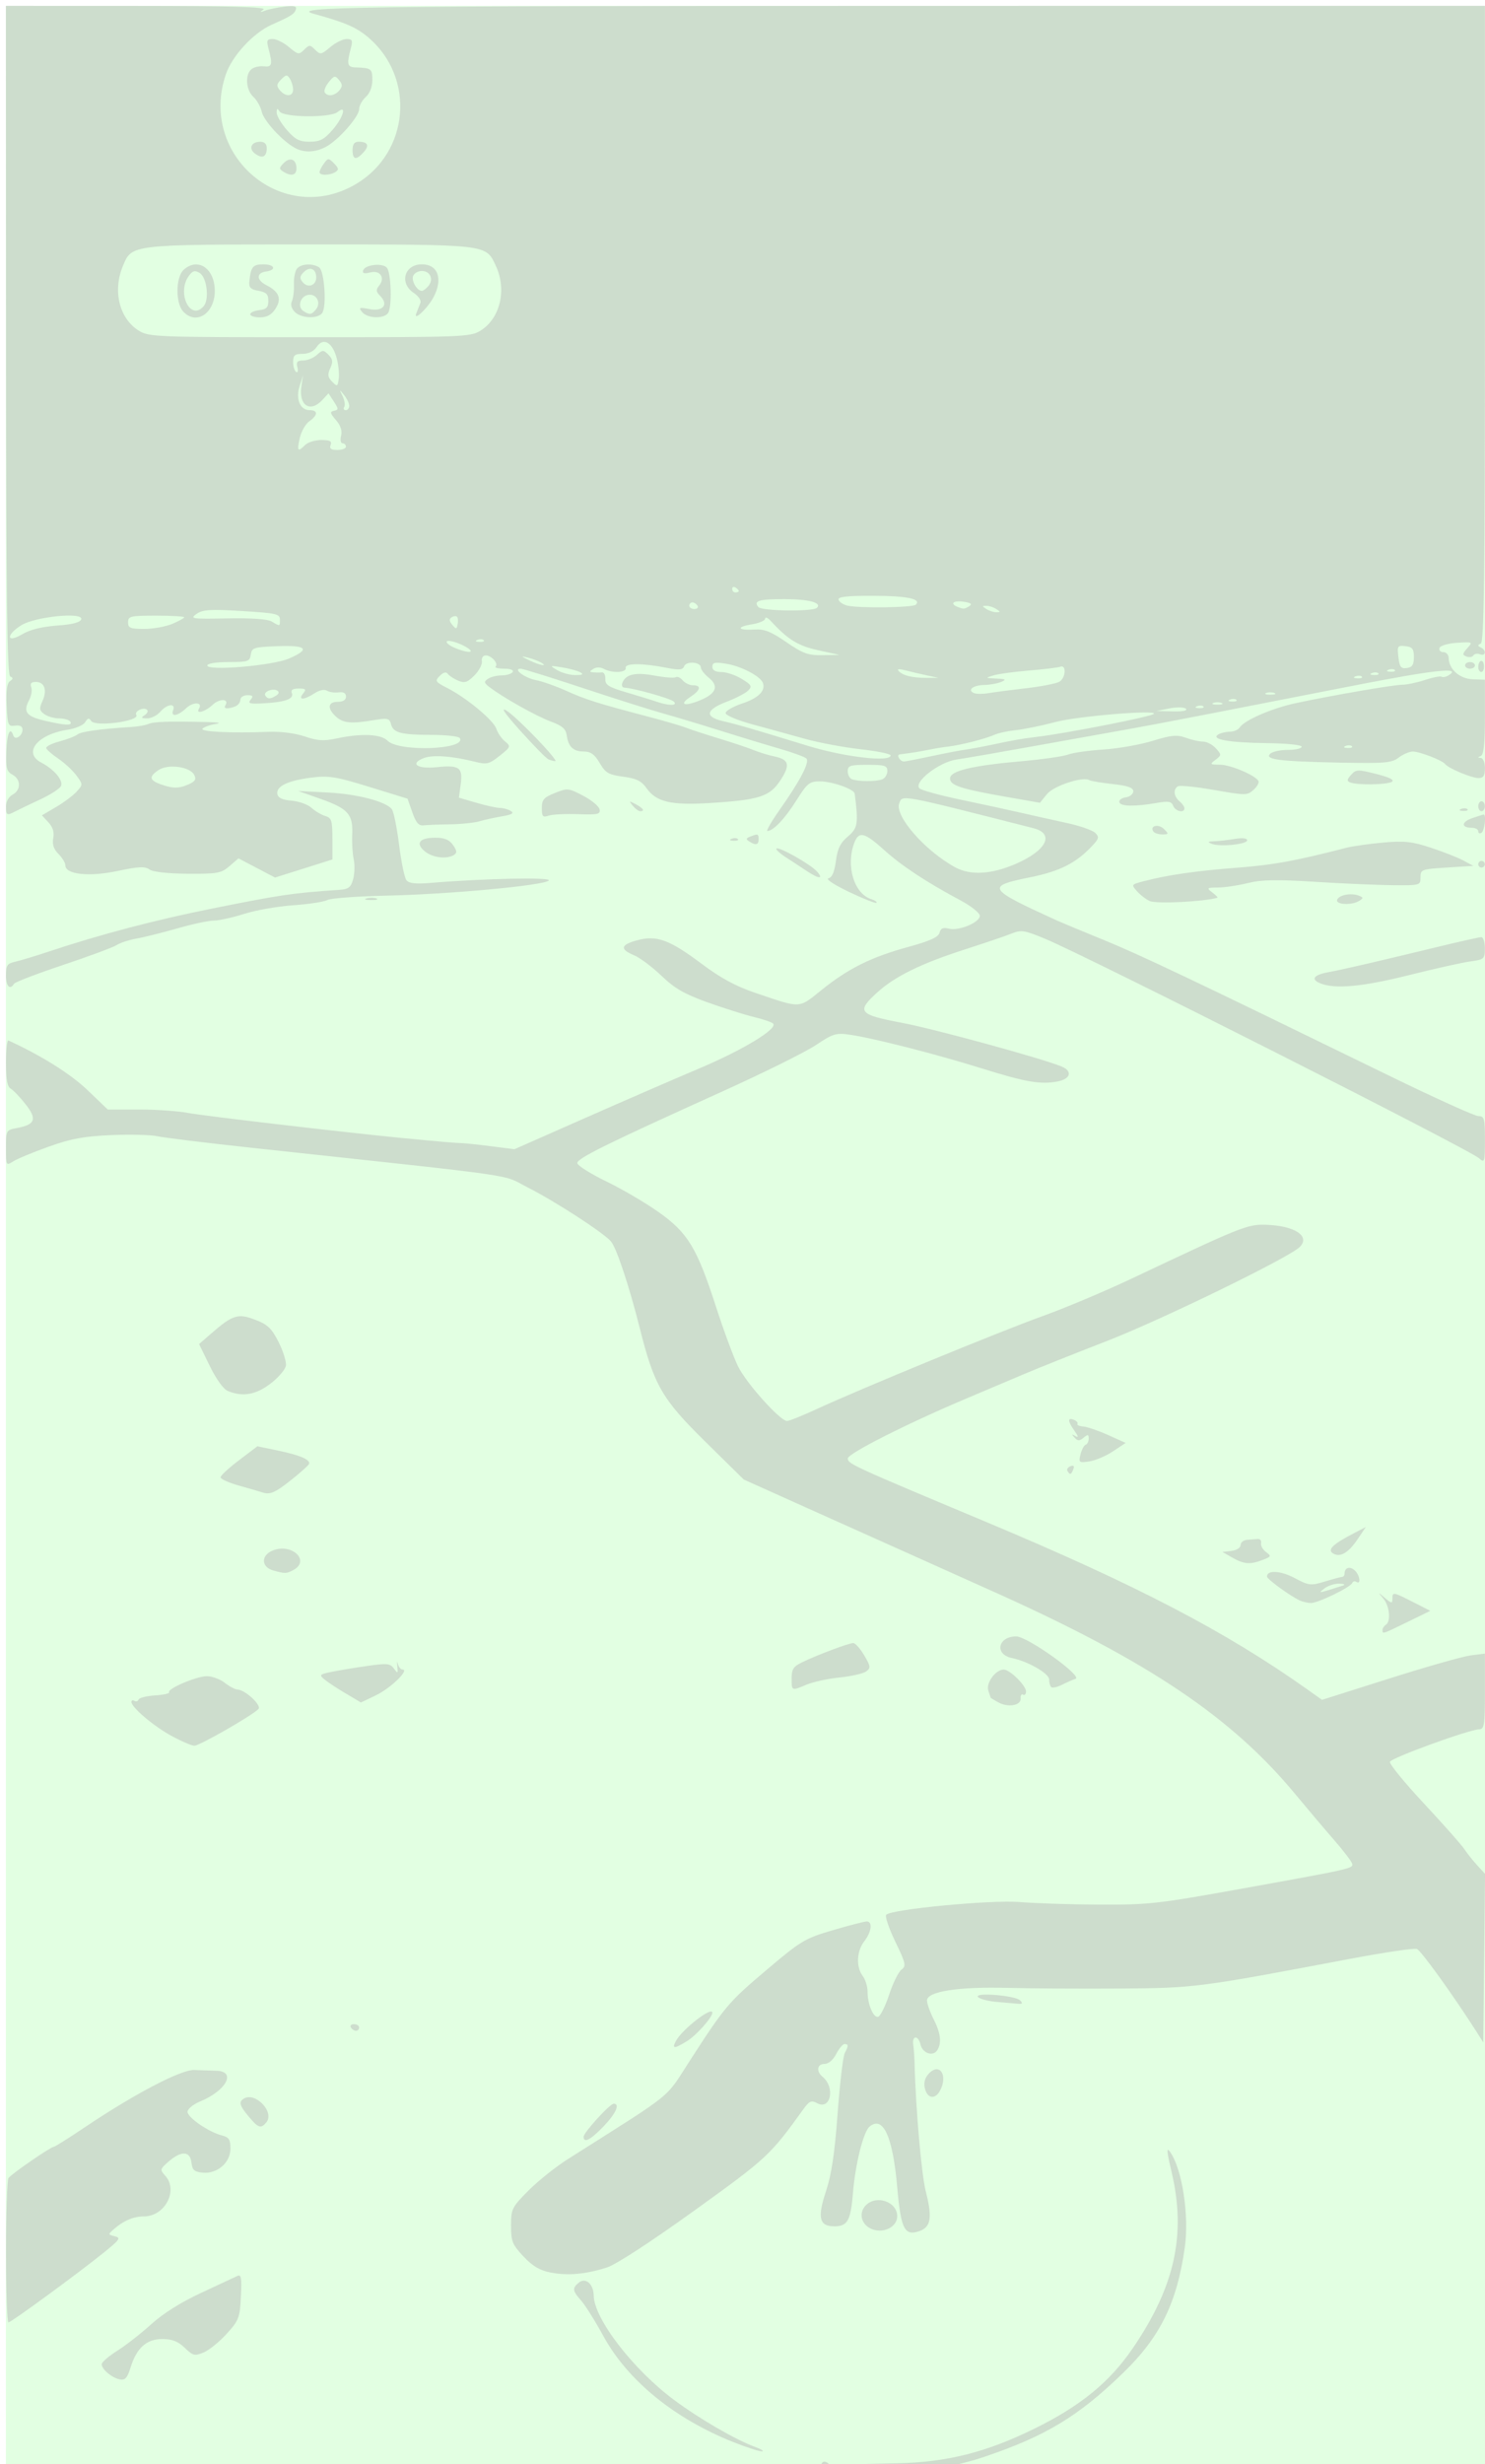<?xml version="1.0" encoding="UTF-8" standalone="no"?>
<!-- Created with Inkscape (http://www.inkscape.org/) -->

<svg
   xmlns:dc="http://purl.org/dc/elements/1.1/"
   xmlns:cc="http://creativecommons.org/ns#"
   xmlns:rdf="http://www.w3.org/1999/02/22-rdf-syntax-ns#"
   xmlns:svg="http://www.w3.org/2000/svg"
   xmlns="http://www.w3.org/2000/svg"
   xmlns:sodipodi="http://sodipodi.sourceforge.net/DTD/sodipodi-0.dtd"
   xmlns:inkscape="http://www.inkscape.org/namespaces/inkscape"
   width="119.781mm"
   height="198.596mm"
   viewBox="0 0 119.781 198.596"
   version="1.1"
   preserveAspectRatio="none"
   id="svg8"
   inkscape:version="0.92.1 r15371"
   sodipodi:docname="overworld.svg">
  <defs
     id="defs2" />
  <sodipodi:namedview
     id="base"
     pagecolor="#ffffff"
     bordercolor="#666666"
     borderopacity="1.0"
     inkscape:pageopacity="0.0"
     inkscape:pageshadow="2"
     inkscape:zoom="0.7"
     inkscape:cx="372.54573"
     inkscape:cy="376.30354"
     inkscape:document-units="mm"
     inkscape:current-layer="layer1"
     showgrid="false"
     inkscape:window-width="1145"
     inkscape:window-height="1009"
     inkscape:window-x="531"
     inkscape:window-y="18"
     inkscape:window-maximized="0"
     fit-margin-top="0"
     fit-margin-left="0"
     fit-margin-right="0"
     fit-margin-bottom="0" />
  <g
     inkscape:label="Layer 1"
     inkscape:groupmode="layer"
     id="layer1"
     transform="translate(-20.787,-131.428)">
    <rect
       style="opacity:0.296;fill:#00ff00;fill-opacity:0.385;stroke:none;stroke-width:0.948;stroke-miterlimit:4;stroke-dasharray:none;stroke-opacity:1"
       id="rect4524"
       width="119.594"
       height="198.409"
       x="21.259"
       y="131.9" />
    <path
       style="fill:#b5b5b5;fill-opacity:0.46;stroke-width:0.267"
       d="m 89.284,330.512 c -0.607,-0.46 -0.695,-0.448 3.877,-0.546 4.025,-0.086 7.162,-0.876 11.05,-2.783 3.716,-1.823 6.079,-3.751 7.945,-6.485 3.405,-4.989 4.327,-9.191 3.125,-14.235 -0.38,-1.596 -0.415,-2.008 -0.138,-1.628 0.994,1.362 1.582,5.151 1.206,7.772 -0.637,4.445 -1.98,7.173 -4.948,10.056 -3.609,3.505 -6.252,5.106 -11.183,6.772 -4.004,1.353 -9.815,1.925 -10.933,1.077 z m -2.248,-0.409 c 0,-0.147 0.113,-0.267 0.251,-0.267 0.138,0 0.325,0.12 0.415,0.267 0.09,0.147 -0.022,0.267 -0.251,0.267 -0.228,0 -0.415,-0.12 -0.415,-0.267 z m -7.056,-1.826 c -4.794,-1.902 -8.567,-4.977 -10.539,-8.589 -0.647,-1.185 -1.446,-2.458 -1.776,-2.829 -0.706,-0.793 -0.734,-1.002 -0.2,-1.447 0.548,-0.457 1.194,0.095 1.211,1.034 0.034,1.885 3.199,5.986 6.511,8.437 2.047,1.514 4.913,3.177 6.461,3.747 0.547,0.202 0.815,0.371 0.595,0.376 -0.22,0.005 -1.238,-0.323 -2.263,-0.73 z m -49.526,-5.069 c -0.638,-0.125 -1.465,-0.818 -1.464,-1.226 2.6e-4,-0.161 0.569,-0.652 1.265,-1.091 0.695,-0.439 1.926,-1.401 2.736,-2.137 0.933,-0.849 2.394,-1.767 3.994,-2.51 1.387,-0.644 2.702,-1.258 2.922,-1.364 0.339,-0.164 0.386,0.085 0.311,1.646 -0.083,1.716 -0.159,1.916 -1.15,3.009 -0.584,0.644 -1.418,1.318 -1.855,1.5 -0.722,0.3 -0.859,0.267 -1.527,-0.376 -0.545,-0.524 -1.01,-0.706 -1.805,-0.706 -1.277,0 -2.07,0.712 -2.565,2.302 -0.261,0.839 -0.439,1.036 -0.862,0.953 z m -9.182,-10.267 c 0.002,-3.122 0.092,-5.806 0.2,-5.963 0.219,-0.321 3.406,-2.518 3.653,-2.518 0.087,0 1.202,-0.702 2.478,-1.559 4.001,-2.69 7.793,-4.676 8.843,-4.633 0.513,0.021 1.321,0.049 1.797,0.062 1.637,0.045 0.802,1.603 -1.331,2.484 -0.549,0.227 -0.999,0.598 -0.999,0.824 0,0.46 1.717,1.639 2.774,1.905 0.567,0.143 0.688,0.329 0.688,1.06 0,1.137 -1.066,2.056 -2.249,1.94 -0.665,-0.065 -0.828,-0.214 -0.897,-0.814 -0.107,-0.935 -0.811,-0.97 -1.829,-0.092 -0.713,0.616 -0.725,0.664 -0.281,1.156 1.07,1.186 -0.03,3.276 -1.723,3.276 -0.835,0 -1.646,0.345 -2.432,1.034 -0.475,0.416 -0.472,0.435 0.081,0.567 0.508,0.121 0.414,0.264 -0.84,1.278 -2.091,1.692 -7.506,5.655 -7.736,5.663 -0.11,0.004 -0.198,-2.548 -0.196,-5.67 z m 43.931,1.653 c -0.88,-0.174 -1.463,-0.519 -2.197,-1.302 -0.894,-0.954 -0.999,-1.212 -0.998,-2.478 1.3e-4,-1.347 0.065,-1.478 1.398,-2.822 0.769,-0.775 2.2,-1.917 3.179,-2.538 8.758,-5.545 7.8,-4.775 9.827,-7.909 2.865,-4.431 3.123,-4.736 6.232,-7.365 2.761,-2.335 3.067,-2.517 5.325,-3.181 1.318,-0.387 2.546,-0.704 2.729,-0.704 0.497,9e-5 0.391,0.845 -0.2,1.603 -0.616,0.789 -0.672,2.063 -0.125,2.789 0.215,0.285 0.391,0.848 0.391,1.251 0,1.041 0.477,2.166 0.863,2.037 0.18,-0.06 0.578,-0.868 0.884,-1.794 0.306,-0.927 0.753,-1.829 0.992,-2.004 0.394,-0.289 0.345,-0.505 -0.507,-2.267 -0.518,-1.071 -0.843,-2.043 -0.722,-2.158 0.471,-0.451 8.481,-1.21 10.763,-1.02 1.231,0.102 4.127,0.196 6.436,0.208 3.863,0.02 4.734,-0.075 10.917,-1.187 9.42,-1.694 9.558,-1.725 9.464,-2.109 -0.045,-0.184 -0.702,-1.046 -1.46,-1.915 -0.758,-0.869 -2.175,-2.541 -3.149,-3.717 -5.077,-6.128 -11.712,-10.604 -23.83,-16.076 -1.684,-0.761 -4.8,-2.159 -6.923,-3.107 -2.124,-0.948 -6.078,-2.721 -8.787,-3.939 l -4.926,-2.214 -3.124,-3.073 c -3.469,-3.413 -4.109,-4.523 -5.264,-9.128 -0.844,-3.365 -1.88,-6.479 -2.328,-6.994 -0.62,-0.714 -4.525,-3.243 -6.712,-4.347 -2.204,-1.113 0.23,-0.764 -22.379,-3.207 -3.588,-0.388 -6.953,-0.8 -7.477,-0.917 -0.525,-0.117 -2.202,-0.159 -3.728,-0.093 -2.203,0.095 -3.24,0.285 -5.037,0.926 -1.245,0.444 -2.533,0.976 -2.862,1.184 -0.594,0.374 -0.599,0.365 -0.599,-1.068 0,-1.432 0.008,-1.447 0.905,-1.616 1.464,-0.276 1.62,-0.721 0.671,-1.921 -0.452,-0.572 -0.992,-1.136 -1.199,-1.253 -0.269,-0.153 -0.377,-0.751 -0.377,-2.092 0,-1.033 0.09,-1.838 0.2,-1.787 2.653,1.215 5.015,2.695 6.367,3.991 l 1.641,1.572 h 2.516 c 1.384,0 3.162,0.124 3.951,0.275 1.225,0.235 12.735,1.582 17.277,2.022 2.883,0.279 4.4,0.41 4.793,0.412 0.22,0.001 1.27,0.112 2.335,0.247 l 1.936,0.245 5.653,-2.495 c 3.109,-1.372 7.271,-3.179 9.248,-4.014 3.567,-1.507 6.394,-3.228 5.954,-3.625 -0.126,-0.114 -0.828,-0.351 -1.56,-0.527 -0.732,-0.176 -2.402,-0.703 -3.71,-1.172 -1.882,-0.674 -2.66,-1.122 -3.728,-2.145 -0.742,-0.711 -1.738,-1.456 -2.214,-1.656 -1.164,-0.488 -1.089,-0.843 0.256,-1.207 1.571,-0.424 2.596,-0.052 5.185,1.886 1.566,1.172 2.773,1.824 4.384,2.368 3.708,1.252 3.417,1.266 5.322,-0.263 2.148,-1.725 4.004,-2.643 6.995,-3.461 1.732,-0.473 2.406,-0.78 2.499,-1.136 0.095,-0.361 0.29,-0.446 0.755,-0.329 0.804,0.202 2.496,-0.5 2.496,-1.036 0,-0.227 -0.685,-0.777 -1.531,-1.229 -2.79,-1.492 -4.759,-2.788 -6.178,-4.068 -1.597,-1.441 -2.049,-1.549 -2.416,-0.579 -0.697,1.838 -0.018,4.092 1.365,4.532 0.3,0.096 0.491,0.228 0.425,0.295 -0.067,0.067 -1.064,-0.328 -2.217,-0.877 -1.172,-0.558 -1.905,-1.041 -1.662,-1.094 0.296,-0.065 0.488,-0.508 0.606,-1.4 0.132,-0.999 0.359,-1.462 0.969,-1.976 0.799,-0.675 0.854,-1.017 0.549,-3.451 -0.045,-0.362 -1.822,-0.988 -2.806,-0.988 -0.845,0 -1.022,0.143 -1.899,1.536 -0.924,1.468 -1.856,2.452 -2.335,2.465 -0.123,0.003 0.306,-0.745 0.954,-1.664 1.7,-2.413 2.477,-3.903 2.182,-4.185 -0.138,-0.132 -1.149,-0.498 -2.247,-0.814 -1.098,-0.316 -3.255,-0.972 -4.793,-1.457 -1.538,-0.485 -3.575,-1.098 -4.527,-1.361 -0.952,-0.263 -3.854,-1.182 -6.449,-2.04 -2.595,-0.859 -4.856,-1.562 -5.025,-1.562 -0.668,0 0.33,0.749 1.222,0.917 0.502,0.094 1.606,0.483 2.454,0.864 1.594,0.716 2.529,1.01 6.6,2.08 1.318,0.346 2.696,0.749 3.062,0.894 0.366,0.146 1.564,0.537 2.663,0.871 1.098,0.333 2.356,0.754 2.796,0.934 0.439,0.181 1.196,0.412 1.682,0.515 1.185,0.251 1.286,0.688 0.452,1.952 -0.845,1.281 -1.713,1.557 -5.661,1.799 -3.151,0.193 -4.325,-0.081 -5.116,-1.195 -0.417,-0.588 -0.818,-0.785 -1.884,-0.927 -1.178,-0.157 -1.424,-0.3 -1.897,-1.104 -0.412,-0.701 -0.722,-0.924 -1.283,-0.924 -0.847,0 -1.247,-0.384 -1.379,-1.324 -0.07,-0.501 -0.375,-0.761 -1.29,-1.098 -1.157,-0.427 -3.83,-1.926 -4.926,-2.762 -0.46,-0.351 -0.478,-0.443 -0.133,-0.679 0.22,-0.15 0.722,-0.274 1.116,-0.276 0.394,-0.002 0.791,-0.124 0.881,-0.271 0.097,-0.157 -0.19,-0.267 -0.694,-0.267 -0.472,0 -0.78,-0.079 -0.684,-0.176 0.244,-0.245 -0.337,-0.893 -0.801,-0.893 -0.217,0 -0.35,0.203 -0.307,0.467 0.042,0.257 -0.232,0.775 -0.609,1.15 -0.576,0.573 -0.788,0.639 -1.324,0.408 -0.351,-0.151 -0.724,-0.398 -0.829,-0.549 -0.122,-0.176 -0.35,-0.114 -0.633,0.17 -0.413,0.415 -0.373,0.481 0.608,0.983 1.567,0.802 3.741,2.61 3.956,3.289 0.104,0.328 0.416,0.784 0.694,1.012 0.487,0.401 0.471,0.443 -0.433,1.161 -0.838,0.666 -1.044,0.718 -1.937,0.492 -1.862,-0.472 -3.44,-0.59 -4.168,-0.312 -1.18,0.45 -0.55,0.899 1.03,0.736 1.825,-0.189 2.118,0.019 1.937,1.374 l -0.145,1.084 1.412,0.412 c 0.777,0.226 1.633,0.414 1.904,0.416 0.27,0.002 0.663,0.113 0.873,0.246 0.279,0.177 0.1,0.289 -0.666,0.419 -0.576,0.098 -1.406,0.28 -1.845,0.406 -0.439,0.126 -1.518,0.238 -2.396,0.25 -0.879,0.012 -1.835,0.049 -2.124,0.083 -0.4,0.046 -0.62,-0.205 -0.914,-1.044 l -0.387,-1.106 -3.081,-0.949 c -2.712,-0.836 -3.271,-0.925 -4.678,-0.749 -1.898,0.238 -2.86,0.702 -2.743,1.323 0.059,0.313 0.407,0.475 1.148,0.535 0.585,0.047 1.303,0.304 1.595,0.57 0.293,0.267 0.795,0.564 1.115,0.662 0.518,0.157 0.582,0.361 0.582,1.842 v 1.665 l -2.313,0.729 -2.313,0.729 -1.475,-0.773 -1.475,-0.773 -0.728,0.628 c -0.662,0.572 -0.966,0.626 -3.37,0.609 -1.631,-0.011 -2.812,-0.143 -3.087,-0.345 -0.354,-0.26 -0.878,-0.234 -2.573,0.125 -2.289,0.485 -4.202,0.282 -4.202,-0.446 0,-0.203 -0.251,-0.62 -0.559,-0.929 -0.39,-0.392 -0.517,-0.774 -0.421,-1.269 0.093,-0.48 -0.032,-0.891 -0.388,-1.275 l -0.526,-0.567 1.147,-0.674 c 0.631,-0.371 1.377,-0.93 1.659,-1.243 0.507,-0.562 0.506,-0.577 -0.025,-1.297 -0.296,-0.4 -0.946,-1.006 -1.445,-1.345 -0.499,-0.339 -0.945,-0.723 -0.991,-0.853 -0.046,-0.13 0.433,-0.375 1.065,-0.544 0.632,-0.17 1.289,-0.423 1.46,-0.563 0.282,-0.231 1.845,-0.449 4.349,-0.604 0.513,-0.032 1.112,-0.135 1.331,-0.229 0.472,-0.203 1.548,-0.24 4.793,-0.167 0.92,0.021 1.167,0.079 0.666,0.157 -0.439,0.068 -0.913,0.235 -1.052,0.37 -0.262,0.255 2.31,0.381 5.337,0.261 0.968,-0.038 2.141,0.112 2.908,0.373 1.037,0.353 1.536,0.384 2.584,0.158 1.979,-0.426 3.558,-0.353 4.097,0.188 0.915,0.918 6.395,0.717 5.821,-0.214 -0.086,-0.14 -1.078,-0.255 -2.204,-0.257 -2.535,-0.004 -3.158,-0.164 -3.338,-0.855 -0.128,-0.49 -0.266,-0.522 -1.423,-0.33 -1.816,0.301 -2.438,0.241 -3.027,-0.295 -0.718,-0.652 -0.651,-1.188 0.149,-1.188 0.428,0 0.666,-0.15 0.666,-0.42 0,-0.28 -0.199,-0.394 -0.599,-0.342 -0.33,0.043 -0.754,-0.019 -0.944,-0.137 -0.201,-0.126 -0.612,-0.039 -0.989,0.209 -0.847,0.557 -1.382,0.57 -0.93,0.023 0.28,-0.339 0.225,-0.401 -0.358,-0.401 -0.484,0 -0.647,0.112 -0.546,0.377 0.177,0.463 -0.553,0.72 -2.319,0.815 -1.078,0.058 -1.255,0.007 -1.007,-0.293 0.238,-0.288 0.183,-0.364 -0.264,-0.364 -0.311,0 -0.565,0.167 -0.565,0.372 0,0.205 -0.19,0.445 -0.421,0.534 -0.615,0.237 -0.964,0.198 -0.788,-0.086 0.332,-0.54 -0.463,-0.576 -1.024,-0.046 -0.594,0.56 -1.398,0.788 -1.106,0.314 0.332,-0.54 -0.463,-0.576 -1.024,-0.046 -0.693,0.653 -1.28,0.742 -1.058,0.162 0.225,-0.589 -0.503,-0.496 -1.04,0.134 -0.251,0.294 -0.727,0.532 -1.058,0.53 -0.475,-0.003 -0.519,-0.056 -0.21,-0.253 0.215,-0.137 0.31,-0.33 0.211,-0.43 -0.267,-0.268 -1.063,0.105 -0.875,0.409 0.306,0.497 -3.313,0.982 -3.638,0.487 -0.178,-0.271 -0.282,-0.251 -0.484,0.092 -0.142,0.24 -0.772,0.514 -1.402,0.609 -2.464,0.371 -3.658,1.865 -2.125,2.66 1.008,0.523 1.758,1.406 1.582,1.865 -0.08,0.21 -0.844,0.706 -1.696,1.102 -0.853,0.396 -1.759,0.83 -2.013,0.964 -0.669,0.353 -0.736,0.316 -0.736,-0.414 0,-0.385 0.221,-0.777 0.533,-0.944 0.69,-0.371 0.683,-1.236 -0.013,-1.61 -0.468,-0.251 -0.538,-0.52 -0.489,-1.879 0.052,-1.46 0.308,-2.037 0.562,-1.272 0.139,0.419 0.739,0.029 0.739,-0.481 0,-0.263 -0.206,-0.373 -0.599,-0.318 -0.561,0.078 -0.604,-0.026 -0.679,-1.628 -0.056,-1.18 0.027,-1.788 0.266,-1.957 0.266,-0.188 0.271,-0.276 0.023,-0.377 -0.251,-0.103 -0.327,-6.185 -0.337,-27.092 l -0.013,-26.96 10.588,0.004 c 7.646,0.003 10.477,0.084 10.189,0.292 -0.319,0.23 -0.292,0.247 0.133,0.086 0.293,-0.111 0.997,-0.257 1.564,-0.323 0.764,-0.09 1.001,-0.032 0.916,0.224 -0.126,0.379 -0.359,0.527 -1.947,1.234 -1.484,0.661 -3.195,2.511 -3.702,4.004 -2.232,6.572 4.653,12.338 10.53,8.819 4.269,-2.556 4.769,-8.528 0.986,-11.776 -0.964,-0.827 -1.894,-1.232 -4.418,-1.922 -2.06,-0.563 3.18,-0.634 47.063,-0.64 l 47.396,-0.006 v 25.623 c 0,20.237 -0.07,25.656 -0.333,25.779 -0.266,0.125 -0.266,0.187 0,0.312 0.47,0.22 0.416,0.735 -0.058,0.552 -0.215,-0.083 -0.458,-0.041 -0.541,0.093 -0.083,0.134 -0.331,0.174 -0.553,0.089 -0.349,-0.134 -0.34,-0.224 0.065,-0.673 0.457,-0.507 0.439,-0.516 -0.833,-0.434 -0.739,0.048 -1.348,0.228 -1.41,0.418 -0.06,0.184 0.08,0.334 0.312,0.334 0.232,0 0.424,0.21 0.428,0.467 0.011,0.905 0.881,1.679 1.93,1.719 l 0.993,0.037 v 3.006 c 0,2.155 -0.094,3.044 -0.333,3.141 -0.266,0.108 -0.266,0.139 0,0.156 0.188,0.012 0.333,0.371 0.333,0.822 0,0.619 -0.119,0.801 -0.524,0.801 -0.543,0 -2.432,-0.792 -2.681,-1.125 -0.227,-0.303 -2.055,-1.012 -2.609,-1.012 -0.278,0 -0.791,0.219 -1.14,0.487 -0.564,0.432 -1.1,0.478 -4.762,0.405 -4.861,-0.097 -6.073,-0.251 -5.609,-0.71 0.175,-0.173 0.82,-0.315 1.433,-0.315 0.613,0 1.114,-0.115 1.114,-0.256 0,-0.145 -1.211,-0.271 -2.796,-0.289 -3.031,-0.036 -4.559,-0.302 -3.953,-0.688 0.197,-0.125 0.622,-0.23 0.944,-0.232 0.322,-0.002 0.682,-0.154 0.799,-0.338 0.372,-0.583 2.594,-1.551 4.497,-1.959 2.936,-0.629 7.904,-1.487 8.63,-1.49 0.366,-0.002 1.184,-0.174 1.817,-0.384 0.633,-0.209 1.238,-0.327 1.344,-0.261 0.106,0.066 0.363,0.014 0.572,-0.116 1.103,-0.684 -1.112,-0.447 -7.502,0.802 -3.858,0.754 -9.111,1.78 -11.674,2.28 -2.563,0.5 -5.678,1.089 -6.923,1.308 -1.245,0.219 -4.54,0.809 -7.322,1.312 -2.783,0.502 -5.61,0.993 -6.283,1.09 -1.397,0.202 -3.48,1.822 -2.983,2.32 0.151,0.151 1.638,0.56 3.306,0.909 1.667,0.349 3.87,0.826 4.895,1.06 1.025,0.235 2.703,0.609 3.728,0.833 1.025,0.223 2.037,0.577 2.248,0.786 0.335,0.331 0.304,0.466 -0.235,1.042 -1.298,1.386 -2.606,2.051 -4.981,2.533 -3.637,0.738 -3.534,0.905 2.169,3.506 0.293,0.134 1.97,0.831 3.728,1.549 3.016,1.233 7.023,3.137 22.976,10.916 3.704,1.806 6.969,3.283 7.256,3.283 0.47,0 0.522,0.191 0.522,1.911 0,1.802 -0.027,1.887 -0.466,1.491 -0.794,-0.716 -31.567,-16.267 -35.038,-17.706 -1.634,-0.678 -1.906,-0.72 -2.663,-0.414 -0.463,0.188 -2.16,0.765 -3.771,1.282 -3.523,1.132 -5.645,2.17 -7.064,3.457 -1.717,1.556 -1.525,1.798 1.956,2.455 2.653,0.501 11.267,2.856 12.897,3.525 0.91,0.374 0.739,1.008 -0.327,1.209 -1.372,0.258 -2.588,0.048 -6.13,-1.061 -3.598,-1.126 -8.686,-2.427 -10.579,-2.703 -1.161,-0.17 -1.38,-0.104 -2.796,0.839 -0.845,0.563 -4.232,2.241 -7.527,3.73 -9.346,4.222 -11.717,5.392 -11.699,5.772 0.009,0.194 1.058,0.856 2.33,1.472 1.272,0.616 3.175,1.731 4.228,2.478 2.362,1.675 3.083,2.863 4.625,7.621 0.619,1.91 1.42,4.074 1.779,4.808 0.668,1.364 3.398,4.407 3.955,4.407 0.169,0 1.252,-0.435 2.405,-0.967 3.585,-1.653 14.714,-6.229 18.206,-7.486 1.831,-0.659 5.066,-2.02 7.189,-3.025 8.814,-4.171 9.325,-4.377 10.79,-4.338 2.339,0.062 3.654,0.917 2.76,1.795 -0.879,0.863 -11.159,5.871 -15.547,7.573 -2.636,1.023 -5.632,2.218 -6.657,2.656 -1.025,0.438 -3.062,1.3 -4.527,1.915 -4.79,2.012 -9.719,4.495 -9.719,4.895 0,0.434 0.312,0.577 11.183,5.13 12.093,5.065 19.302,8.819 25.849,13.463 l 1.219,0.865 5.438,-1.723 c 2.991,-0.948 5.947,-1.786 6.569,-1.864 l 1.132,-0.141 v 3.046 c 0,2.719 -0.05,3.048 -0.466,3.058 -0.823,0.021 -7.092,2.301 -7.198,2.618 -0.056,0.168 1.175,1.675 2.735,3.348 1.56,1.673 3.026,3.327 3.258,3.674 0.231,0.348 0.704,0.942 1.05,1.32 l 0.63,0.687 -0.071,6.792 -0.071,6.792 -0.533,-0.837 c -1.833,-2.88 -4.484,-6.561 -4.819,-6.69 -0.217,-0.084 -2.696,0.284 -5.51,0.817 -12.081,2.288 -12.428,2.332 -18.425,2.373 -3.077,0.021 -7.153,-0.003 -9.057,-0.053 -4.006,-0.106 -6.524,0.285 -6.524,1.014 0,0.252 0.24,0.93 0.533,1.507 0.569,1.12 0.664,1.916 0.297,2.497 -0.339,0.537 -1.185,0.259 -1.35,-0.444 -0.184,-0.784 -0.707,-0.759 -0.59,0.028 0.048,0.325 0.097,1.011 0.109,1.525 0.08,3.475 0.556,8.932 0.895,10.247 0.545,2.12 0.425,2.901 -0.497,3.224 -1.215,0.426 -1.503,-0.143 -1.802,-3.551 -0.355,-4.063 -1.138,-5.775 -2.225,-4.87 -0.503,0.419 -1.146,2.981 -1.343,5.348 -0.187,2.25 -0.434,2.691 -1.507,2.691 -1.216,0 -1.38,-0.694 -0.67,-2.83 0.444,-1.337 0.702,-3.056 0.938,-6.252 0.179,-2.424 0.437,-4.616 0.573,-4.871 0.314,-0.589 0.311,-0.738 -0.012,-0.738 -0.143,0 -0.445,0.361 -0.673,0.801 -0.247,0.48 -0.624,0.801 -0.939,0.801 -0.609,0 -0.696,0.594 -0.152,1.047 1.029,0.857 0.64,2.703 -0.447,2.119 -0.47,-0.252 -0.63,-0.184 -1.103,0.473 -2.694,3.739 -2.917,3.946 -8.798,8.178 -3.523,2.534 -6.324,4.357 -7.054,4.589 -1.726,0.55 -3.16,0.678 -4.539,0.406 z M 102.743,201.045 c 2.474,-1.079 3.132,-2.425 1.401,-2.865 -10.876,-2.765 -10.558,-2.706 -10.824,-2.01 -0.389,1.016 2.078,3.835 4.52,5.166 1.228,0.669 2.933,0.568 4.903,-0.291 z m -66.721,-6.409 c 0.521,-0.238 0.614,-0.406 0.422,-0.765 -0.348,-0.652 -2.09,-0.888 -2.853,-0.386 -0.799,0.525 -0.767,0.819 0.125,1.145 0.994,0.364 1.519,0.365 2.306,0.005 z m 55.918,-0.391 c 0.232,-0.089 0.421,-0.39 0.421,-0.668 0,-0.44 -0.208,-0.506 -1.598,-0.506 -1.397,0 -1.598,0.064 -1.598,0.512 0,0.282 0.15,0.573 0.333,0.647 0.482,0.195 1.95,0.204 2.441,0.015 z m 3.932,-1.861 c 1.071,-0.231 2.307,-0.469 2.747,-0.529 0.439,-0.06 1.398,-0.237 2.13,-0.393 1.766,-0.376 2.479,-0.502 3.595,-0.633 2.389,-0.282 9.274,-1.63 9.504,-1.861 0.354,-0.355 -6.128,0.178 -7.906,0.65 -1.098,0.292 -2.536,0.587 -3.195,0.657 -0.659,0.07 -1.438,0.236 -1.731,0.37 -0.7,0.32 -2.722,0.837 -3.728,0.954 -0.439,0.051 -1.158,0.169 -1.598,0.261 -0.439,0.093 -1.098,0.207 -1.464,0.254 -0.366,0.047 -0.763,0.101 -0.881,0.12 -0.279,0.045 0.041,0.569 0.347,0.569 0.128,0 1.11,-0.189 2.181,-0.42 z m -3.244,-0.071 c 0,-0.124 -1.108,-0.349 -2.463,-0.501 -1.355,-0.152 -3.362,-0.529 -4.46,-0.837 -1.098,-0.308 -2.986,-0.828 -4.194,-1.154 -1.229,-0.332 -2.197,-0.738 -2.197,-0.92 0,-0.179 0.6,-0.526 1.334,-0.771 1.312,-0.437 1.902,-1.021 1.673,-1.659 -0.192,-0.535 -1.735,-1.344 -2.941,-1.541 -0.934,-0.153 -1.132,-0.111 -1.132,0.239 0,0.284 0.241,0.424 0.732,0.425 0.403,5.3e-4 1.139,0.25 1.636,0.553 0.79,0.483 0.855,0.601 0.516,0.941 -0.213,0.213 -0.979,0.613 -1.702,0.888 -1.72,0.654 -1.84,1.223 -0.332,1.574 1.238,0.289 2.169,0.559 6.871,1.997 2.963,0.906 6.657,1.331 6.657,0.766 z m 37.206,-0.738 c -0.088,-0.089 -0.318,-0.098 -0.51,-0.021 -0.212,0.085 -0.149,0.149 0.161,0.161 0.281,0.012 0.438,-0.052 0.349,-0.14 z M 26.459,189.598 c -0.09,-0.147 -0.494,-0.267 -0.897,-0.267 -0.403,0 -0.944,-0.155 -1.202,-0.345 -0.4,-0.294 -0.422,-0.449 -0.149,-1.051 0.399,-0.878 0.17,-1.542 -0.531,-1.542 -0.374,0 -0.485,0.125 -0.372,0.419 0.088,0.23 0.011,0.699 -0.172,1.042 -0.501,0.939 -0.227,1.313 1.215,1.652 1.69,0.398 2.313,0.425 2.109,0.092 z m 89.986,-1.043 c -0.142,-0.136 -0.72,-0.149 -1.318,-0.031 l -1.065,0.211 1.318,0.031 c 0.795,0.019 1.218,-0.065 1.065,-0.211 z m 1.406,-0.187 c -0.088,-0.089 -0.318,-0.098 -0.51,-0.021 -0.212,0.085 -0.149,0.149 0.161,0.161 0.281,0.012 0.438,-0.052 0.349,-0.14 z m -42.706,-0.387 c -0.251,-0.252 -3.213,-1.088 -3.994,-1.127 -0.169,-0.008 -0.245,-0.179 -0.168,-0.379 0.269,-0.704 1.042,-0.883 2.583,-0.597 0.821,0.152 1.598,0.212 1.726,0.132 0.128,-0.08 0.381,0.034 0.562,0.253 0.181,0.219 0.554,0.398 0.829,0.398 0.712,0 0.618,0.395 -0.227,0.951 -0.95,0.624 -0.439,0.779 0.824,0.249 1.286,-0.539 1.509,-1.132 0.68,-1.806 -0.354,-0.288 -0.644,-0.659 -0.644,-0.827 0,-0.451 -1.176,-0.538 -1.344,-0.1 -0.114,0.299 -0.399,0.325 -1.397,0.129 -1.965,-0.387 -3.394,-0.386 -3.317,8e-4 0.079,0.395 -1.082,0.451 -1.763,0.085 -0.281,-0.151 -0.614,-0.152 -0.848,-0.004 -0.333,0.211 -0.331,0.249 0.014,0.28 0.22,0.02 0.529,0.021 0.687,0.003 0.158,-0.018 0.278,0.223 0.266,0.536 -0.018,0.476 0.263,0.653 1.709,1.078 0.952,0.28 2.03,0.612 2.396,0.739 0.996,0.345 1.764,0.348 1.423,0.005 z m 44.176,0.105 c -0.183,-0.074 -0.483,-0.074 -0.666,0 -0.183,0.074 -0.033,0.135 0.333,0.135 0.366,0 0.516,-0.061 0.333,-0.135 z m 1.193,-0.252 c -0.088,-0.089 -0.318,-0.098 -0.51,-0.021 -0.212,0.085 -0.149,0.149 0.161,0.161 0.281,0.012 0.438,-0.051 0.349,-0.14 z m -77.451,-0.344 c 0.227,-0.144 0.26,-0.292 0.091,-0.397 -0.365,-0.226 -1.152,0.096 -0.967,0.396 0.183,0.297 0.411,0.297 0.877,0.001 z m 60.444,-0.583 c 1.224,-0.143 2.445,-0.378 2.713,-0.522 0.535,-0.287 0.609,-1.42 0.08,-1.217 -0.179,0.069 -1.303,0.206 -2.497,0.303 -1.194,0.098 -2.489,0.274 -2.879,0.392 -0.68,0.206 -0.671,0.216 0.224,0.256 0.772,0.035 0.84,0.081 0.399,0.271 -0.293,0.126 -0.915,0.238 -1.382,0.248 -0.897,0.02 -1.381,0.407 -0.816,0.653 0.184,0.08 0.694,0.084 1.133,0.01 0.439,-0.075 1.8,-0.253 3.025,-0.396 z m 20.074,0.377 c -0.183,-0.074 -0.483,-0.074 -0.666,0 -0.183,0.074 -0.033,0.135 0.333,0.135 0.366,0 0.516,-0.061 0.333,-0.135 z m -28.025,-1.419 c -0.513,-0.109 -1.291,-0.291 -1.731,-0.404 -0.547,-0.141 -0.715,-0.119 -0.533,0.07 0.343,0.355 1.096,0.533 2.263,0.533 l 0.932,2.7e-4 z m 35.076,0.099 c -0.088,-0.089 -0.318,-0.098 -0.51,-0.021 -0.212,0.085 -0.149,0.149 0.161,0.161 0.281,0.012 0.438,-0.052 0.349,-0.14 z m -63.034,-0.347 c -0.22,-0.124 -0.879,-0.302 -1.464,-0.397 -1.035,-0.167 -1.046,-0.161 -0.399,0.223 0.366,0.217 1.025,0.396 1.464,0.397 0.571,10e-4 0.685,-0.063 0.399,-0.223 z m 64.365,0.08 c -0.088,-0.089 -0.318,-0.098 -0.51,-0.021 -0.212,0.085 -0.149,0.149 0.161,0.161 0.281,0.012 0.438,-0.052 0.349,-0.14 z m 1.331,-0.267 c -0.088,-0.089 -0.318,-0.098 -0.51,-0.021 -0.212,0.085 -0.149,0.149 0.161,0.161 0.281,0.012 0.438,-0.051 0.349,-0.14 z m -89.195,-0.923 c 1.75,-0.755 1.44,-1.087 -0.932,-0.997 -1.91,0.072 -2.07,0.123 -2.149,0.679 -0.078,0.552 -0.224,0.601 -1.797,0.601 -1.014,0 -1.712,0.114 -1.712,0.279 0,0.457 5.268,0.008 6.59,-0.562 z m 90.732,-0.118 c 0,-0.661 -0.12,-0.815 -0.68,-0.881 -0.635,-0.074 -0.673,-0.016 -0.568,0.883 0.093,0.803 0.206,0.949 0.68,0.881 0.436,-0.062 0.568,-0.268 0.568,-0.883 z m -70.429,0.425 c -0.22,-0.125 -0.699,-0.3 -1.065,-0.39 -0.555,-0.136 -0.533,-0.099 0.133,0.223 0.853,0.412 1.6,0.546 0.932,0.167 z m 22.389,-0.973 c -1.625,-0.354 -2.442,-0.855 -3.817,-2.346 -0.256,-0.278 -0.466,-0.373 -0.466,-0.211 0,0.161 -0.483,0.371 -1.074,0.466 -1.306,0.209 -1.15,0.505 0.22,0.416 0.778,-0.051 1.319,0.164 2.554,1.013 1.349,0.927 1.757,1.074 2.929,1.056 l 1.362,-0.021 z m -28.128,-0.069 c -0.459,-0.393 -1.661,-0.819 -1.83,-0.65 -0.091,0.092 0.166,0.314 0.573,0.495 0.857,0.381 1.633,0.477 1.258,0.155 z m -33.292,-1.921 c 1.246,-0.09 1.883,-0.254 1.966,-0.505 0.2,-0.607 -3.697,-0.224 -4.824,0.474 -1.27,0.787 -1.212,1.485 0.061,0.73 0.623,-0.37 1.592,-0.612 2.797,-0.699 z m 34.431,1.174 c -0.088,-0.089 -0.318,-0.098 -0.51,-0.021 -0.212,0.085 -0.149,0.149 0.161,0.161 0.281,0.012 0.438,-0.051 0.349,-0.14 z m -25.123,-1.311 c 0.53,-0.222 0.964,-0.463 0.964,-0.534 0,-0.071 -1.018,-0.13 -2.263,-0.13 -2.086,0 -2.263,0.042 -2.263,0.534 0,0.461 0.178,0.534 1.299,0.534 0.714,0 1.733,-0.182 2.263,-0.404 z m 22.973,-0.578 c -0.076,-0.077 -0.273,-0.057 -0.436,0.045 -0.213,0.132 -0.199,0.302 0.049,0.603 0.312,0.377 0.355,0.373 0.436,-0.045 0.05,-0.255 0.028,-0.526 -0.049,-0.603 z m -14.287,0.22 c 0,-0.443 -0.324,-0.514 -3.068,-0.679 -2.566,-0.154 -3.165,-0.115 -3.661,0.235 -0.552,0.39 -0.38,0.415 2.469,0.359 1.962,-0.039 3.253,0.051 3.595,0.251 0.689,0.404 0.666,0.41 0.666,-0.167 z m 43.321,-0.937 c 0.41,-0.412 -0.649,-0.697 -2.603,-0.701 -2.081,-0.004 -2.546,0.135 -2.128,0.639 0.271,0.327 4.413,0.381 4.731,0.062 z m 14.46,0.096 c -0.22,-0.142 -0.579,-0.259 -0.799,-0.259 -0.355,0 -0.355,0.029 0,0.259 0.22,0.142 0.579,0.259 0.799,0.259 0.355,0 0.355,-0.029 0,-0.259 z m -24.097,-0.267 c -0.09,-0.147 -0.277,-0.267 -0.415,-0.267 -0.138,0 -0.251,0.12 -0.251,0.267 0,0.147 0.187,0.267 0.415,0.267 0.228,0 0.341,-0.12 0.251,-0.267 z m 17.61,-0.081 c 0.468,-0.469 -0.704,-0.712 -3.454,-0.716 -2.156,-0.003 -2.857,0.078 -2.776,0.322 0.06,0.18 0.376,0.39 0.704,0.467 0.94,0.222 5.288,0.164 5.526,-0.074 z m 4.317,0.112 c 0.255,-0.162 0.12,-0.264 -0.466,-0.35 -0.815,-0.12 -1.139,0.149 -0.493,0.41 0.486,0.197 0.563,0.192 0.959,-0.06 z m -18.599,-1.216 c 0,-0.065 -0.12,-0.192 -0.266,-0.283 -0.146,-0.091 -0.266,-0.038 -0.266,0.118 0,0.156 0.12,0.283 0.266,0.283 0.146,0 0.266,-0.053 0.266,-0.118 z m -34.977,-11.769 c 0.22,-0.22 0.806,-0.401 1.304,-0.401 0.695,0 0.869,0.093 0.751,0.401 -0.112,0.293 0.033,0.401 0.541,0.401 0.382,0 0.694,-0.12 0.694,-0.267 0,-0.147 -0.122,-0.267 -0.271,-0.267 -0.15,0 -0.203,-0.274 -0.119,-0.61 0.102,-0.406 -0.038,-0.83 -0.418,-1.269 -0.48,-0.554 -0.504,-0.672 -0.154,-0.744 0.376,-0.077 0.375,-0.15 -0.013,-0.745 l -0.431,-0.66 -0.506,0.544 c -0.966,1.04 -1.908,0.433 -1.685,-1.087 l 0.133,-0.906 -0.274,0.87 c -0.331,1.052 0.042,1.934 0.817,1.934 0.681,0 0.667,0.403 -0.032,0.894 -0.305,0.214 -0.652,0.822 -0.771,1.351 -0.238,1.059 -0.163,1.157 0.432,0.56 z m 3.557,-3.154 c 0,-0.192 -0.186,-0.583 -0.414,-0.868 -0.397,-0.497 -0.402,-0.493 -0.121,0.088 0.161,0.334 0.221,0.724 0.132,0.868 -0.089,0.144 -0.034,0.262 0.121,0.262 0.155,0 0.282,-0.157 0.282,-0.35 z m -1.044,-3.959 c -0.36,-1.205 -1.073,-1.558 -1.585,-0.784 -0.228,0.345 -0.653,0.552 -1.132,0.552 -0.635,0 -0.766,0.112 -0.766,0.652 0,0.359 0.109,0.719 0.241,0.802 0.133,0.082 0.179,-0.091 0.102,-0.385 -0.109,-0.42 -0.008,-0.535 0.47,-0.535 0.335,0 0.832,-0.202 1.104,-0.45 0.46,-0.417 0.527,-0.418 0.934,-0.01 0.351,0.352 0.38,0.568 0.147,1.082 -0.234,0.516 -0.204,0.731 0.152,1.091 0.416,0.42 0.45,0.401 0.534,-0.294 0.05,-0.409 -0.041,-1.183 -0.202,-1.722 z m 11.615,-2.092 c 1.609,-0.984 2.16,-3.317 1.242,-5.258 -0.818,-1.728 -0.549,-1.698 -15.008,-1.698 -14.522,0 -14.329,-0.022 -15.065,1.745 -0.837,2.009 -0.28,4.245 1.299,5.21 0.815,0.498 1.427,0.521 13.767,0.521 12.34,0 12.952,-0.023 13.767,-0.521 z m -23.977,-1.568 c -0.62,-0.688 -0.591,-2.764 0.046,-3.343 1.145,-1.039 2.515,-0.116 2.515,1.695 0,1.83 -1.517,2.806 -2.561,1.648 z m 1.674,-0.428 c 0.462,-0.558 0.243,-2.311 -0.333,-2.663 -0.385,-0.235 -0.559,-0.19 -0.865,0.224 -1.021,1.38 0.132,3.727 1.198,2.438 z m 3.743,0.667 c 0,-0.137 0.33,-0.287 0.732,-0.334 0.58,-0.067 0.732,-0.223 0.732,-0.75 0,-0.529 -0.164,-0.695 -0.799,-0.811 -0.659,-0.12 -0.787,-0.261 -0.729,-0.804 0.119,-1.127 0.288,-1.326 1.12,-1.326 0.934,0 1.097,0.456 0.208,0.582 -0.786,0.112 -0.765,0.687 0.041,1.096 1.034,0.526 1.256,1.101 0.734,1.901 -0.321,0.491 -0.687,0.695 -1.246,0.695 -0.436,0 -0.793,-0.112 -0.793,-0.249 z m 3.598,-0.186 c -0.268,-0.269 -0.358,-0.6 -0.235,-0.868 0.109,-0.238 0.183,-0.85 0.163,-1.359 -0.019,-0.509 0.092,-1.08 0.249,-1.269 0.324,-0.392 1.243,-0.446 1.78,-0.104 0.441,0.28 0.632,3.216 0.241,3.701 -0.382,0.474 -1.684,0.414 -2.197,-0.101 z m 1.699,-0.199 c 0.444,-0.536 0.065,-1.279 -0.602,-1.183 -0.654,0.094 -0.92,0.98 -0.394,1.314 0.494,0.314 0.646,0.294 0.997,-0.13 z m 0.028,-2.584 c 0,-0.701 -0.513,-0.923 -1.001,-0.433 -0.336,0.337 -0.353,0.497 -0.088,0.817 0.415,0.502 1.089,0.264 1.089,-0.384 z m 3.71,2.796 c -0.311,-0.376 -0.245,-0.403 0.596,-0.244 1.095,0.206 1.55,-0.366 0.849,-1.069 -0.329,-0.33 -0.348,-0.496 -0.092,-0.806 0.526,-0.636 0.108,-1.284 -0.698,-1.081 -0.499,0.126 -0.658,0.078 -0.576,-0.172 0.146,-0.446 1.513,-0.609 1.895,-0.226 0.371,0.372 0.45,3.24 0.102,3.687 -0.366,0.47 -1.66,0.415 -2.077,-0.088 z m 4.366,0.088 c 0.098,-0.257 0.244,-0.63 0.325,-0.829 0.083,-0.205 -0.148,-0.555 -0.533,-0.808 -1.191,-0.783 -0.761,-2.304 0.652,-2.304 1.295,0 1.716,1.149 0.959,2.618 -0.467,0.907 -1.681,2.05 -1.404,1.322 z m 0.974,-2.2 c 0.442,-0.535 0.148,-1.205 -0.53,-1.205 -0.302,0 -0.619,0.182 -0.704,0.404 -0.153,0.4 0.316,1.199 0.704,1.199 0.111,0 0.349,-0.179 0.53,-0.397 z m 35.655,156.566 c -0.776,-0.387 -0.952,-1.286 -0.366,-1.874 0.859,-0.861 2.525,-0.275 2.525,0.888 0,0.908 -1.208,1.459 -2.159,0.986 z m -23.137,-7.389 c 0,-0.344 2.117,-2.665 2.43,-2.665 0.531,0 0.165,0.806 -0.832,1.838 -1.046,1.082 -1.598,1.367 -1.598,0.828 z m -27.003,-1.617 c -0.753,-0.898 -0.836,-1.193 -0.408,-1.458 0.924,-0.573 2.507,1.083 1.824,1.909 -0.442,0.534 -0.644,0.47 -1.416,-0.451 z m 54.535,-2.261 c -0.114,-0.456 -0.02,-0.844 0.286,-1.184 0.877,-0.973 1.604,0.08 0.929,1.346 -0.387,0.726 -1.014,0.643 -1.215,-0.162 z m -20.09,-3.839 c 0.503,-0.942 2.942,-2.835 2.942,-2.283 0,0.376 -1.279,1.815 -2.025,2.277 -1.049,0.65 -1.261,0.652 -0.917,0.006 z m -26.215,-1.092 c -0.09,-0.147 0.022,-0.267 0.251,-0.267 0.228,0 0.415,0.12 0.415,0.267 0,0.147 -0.113,0.267 -0.251,0.267 -0.138,0 -0.325,-0.12 -0.415,-0.267 z m 52.056,-2.067 c -0.659,-0.057 -1.318,-0.229 -1.464,-0.383 -0.384,-0.403 2.983,-0.14 3.386,0.264 0.243,0.244 0.197,0.306 -0.204,0.27 -0.286,-0.026 -1.058,-0.093 -1.717,-0.15 z M 34.581,271.319 c -1.461,-0.807 -3.195,-2.285 -3.195,-2.722 0,-0.127 0.11,-0.163 0.244,-0.08 0.134,0.083 0.284,0.036 0.333,-0.104 0.049,-0.14 0.647,-0.291 1.329,-0.336 0.682,-0.044 1.192,-0.158 1.134,-0.252 -0.172,-0.28 2.217,-1.297 3.047,-1.297 0.421,0 1.07,0.24 1.443,0.534 0.372,0.294 0.838,0.539 1.034,0.544 0.615,0.017 1.972,1.283 1.683,1.571 -0.55,0.55 -4.76,2.96 -5.163,2.955 -0.233,-0.003 -1.082,-0.369 -1.888,-0.814 z m 66.701,-2.695 c -0.293,-0.168 -0.548,-0.317 -0.566,-0.332 -0.018,-0.015 -0.114,-0.292 -0.213,-0.615 -0.19,-0.622 0.596,-1.683 1.248,-1.683 0.486,0 1.795,1.286 1.795,1.763 0,0.223 -0.106,0.34 -0.236,0.259 -0.13,-0.081 -0.22,0.063 -0.2,0.318 0.044,0.566 -1.043,0.739 -1.827,0.29 z m -52.614,-0.707 c -0.673,-0.397 -1.44,-0.901 -1.705,-1.122 -0.448,-0.373 -0.41,-0.415 0.558,-0.614 0.571,-0.117 1.862,-0.332 2.868,-0.476 1.623,-0.233 1.867,-0.21 2.172,0.208 0.311,0.427 0.336,0.409 0.272,-0.192 -0.039,-0.364 -0.02,-0.452 0.044,-0.195 0.063,0.257 0.235,0.467 0.382,0.467 0.585,0 -0.95,1.492 -2.12,2.061 -0.685,0.333 -1.246,0.601 -1.246,0.594 0,-0.006 -0.551,-0.336 -1.224,-0.732 z m 35.972,-1.213 c 0,-0.744 0.144,-0.962 0.865,-1.307 1.263,-0.605 3.757,-1.54 4.106,-1.54 0.166,0 0.563,0.445 0.883,0.989 0.524,0.891 0.54,1.019 0.159,1.299 -0.233,0.171 -1.192,0.389 -2.133,0.486 -0.941,0.097 -2.135,0.354 -2.653,0.571 -1.246,0.522 -1.226,0.53 -1.226,-0.498 z m 20.936,0.704 c -0.092,-0.092 -0.167,-0.371 -0.167,-0.62 0,-0.479 -1.71,-1.46 -3.007,-1.726 -1.422,-0.292 -1.127,-1.739 0.354,-1.739 0.905,0 5.409,3.224 4.78,3.421 -0.218,0.069 -0.71,0.284 -1.094,0.478 -0.384,0.194 -0.774,0.278 -0.865,0.186 z m 26.726,-4.604 c 0,-0.138 0.12,-0.326 0.266,-0.416 0.426,-0.264 0.308,-1.511 -0.2,-2.116 -0.466,-0.555 -0.465,-0.555 0.133,-0.046 0.531,0.451 0.599,0.458 0.599,0.067 0,-0.573 0.037,-0.568 1.671,0.263 l 1.387,0.705 -1.84,0.897 c -2.063,1.006 -2.017,0.991 -2.017,0.646 z m -6.657,-2.372 c -0.775,-0.352 -2.663,-1.724 -2.663,-1.935 0,-0.541 1.1,-0.483 2.227,0.118 1.15,0.613 1.293,0.63 2.43,0.287 0.664,-0.201 1.296,-0.37 1.404,-0.376 0.108,-0.006 0.196,-0.122 0.196,-0.257 0,-0.481 0.393,-0.627 0.792,-0.295 0.431,0.359 0.576,1.211 0.162,0.954 -0.134,-0.083 -0.284,-0.045 -0.333,0.084 -0.134,0.351 -2.796,1.641 -3.342,1.62 -0.261,-0.01 -0.655,-0.1 -0.874,-0.2 z m 3.462,-1.208 c 0.22,-0.074 0.094,-0.143 -0.282,-0.154 -0.375,-0.012 -0.914,0.158 -1.198,0.376 -0.48,0.369 -0.46,0.38 0.282,0.154 0.439,-0.133 0.979,-0.303 1.198,-0.376 z m -86.272,-1.215 c -0.983,-0.273 -1.019,-1.208 -0.062,-1.606 1.531,-0.636 3.083,0.813 1.678,1.567 -0.567,0.304 -0.65,0.306 -1.615,0.039 z m 77.352,-1.039 -0.799,-0.454 0.732,-0.087 c 0.418,-0.05 0.732,-0.252 0.732,-0.47 0,-0.211 0.24,-0.401 0.533,-0.423 0.293,-0.022 0.682,-0.052 0.865,-0.067 0.183,-0.015 0.298,0.137 0.256,0.337 -0.042,0.2 0.138,0.522 0.399,0.715 0.442,0.325 0.422,0.371 -0.274,0.638 -1.01,0.387 -1.501,0.349 -2.446,-0.188 z m 8.097,-0.355 c -0.44,-0.29 0.033,-0.74 1.681,-1.596 l 0.992,-0.515 -0.678,1.004 c -0.75,1.11 -1.424,1.484 -1.995,1.108 z m -86.381,-4.914 c -0.146,-0.051 -0.955,-0.285 -1.797,-0.521 -0.842,-0.235 -1.531,-0.541 -1.531,-0.679 0,-0.138 0.669,-0.758 1.487,-1.377 l 1.487,-1.126 1.636,0.339 c 1.79,0.371 2.658,0.743 2.53,1.083 -0.045,0.121 -0.708,0.714 -1.473,1.318 -1.306,1.031 -1.689,1.189 -2.338,0.962 z m 64.987,-1.707 c -0.081,-0.132 0.026,-0.306 0.237,-0.387 0.256,-0.099 0.335,-0.019 0.236,0.239 -0.172,0.449 -0.269,0.479 -0.473,0.148 z m 1.05,-1.34 c 0.094,-0.38 0.282,-0.731 0.417,-0.78 0.136,-0.049 0.247,-0.274 0.247,-0.5 0,-0.34 -0.071,-0.352 -0.411,-0.069 -0.334,0.278 -0.471,0.277 -0.732,-0.006 -0.255,-0.277 -0.244,-0.304 0.057,-0.131 0.279,0.16 0.261,0.049 -0.067,-0.421 -0.551,-0.79 -0.567,-1.083 -0.048,-0.883 0.219,0.084 0.35,0.231 0.292,0.326 -0.058,0.095 0.152,0.192 0.468,0.215 0.315,0.023 1.214,0.331 1.997,0.682 l 1.423,0.64 -1.024,0.68 c -0.563,0.374 -1.421,0.738 -1.907,0.81 -0.837,0.123 -0.874,0.094 -0.712,-0.561 z m -68.764,-5.106 c -0.362,-0.146 -0.939,-0.94 -1.464,-2.014 l -0.868,-1.773 0.978,-0.851 c 1.736,-1.511 2.159,-1.643 3.547,-1.112 1.011,0.387 1.329,0.69 1.889,1.798 0.37,0.733 0.636,1.588 0.591,1.899 -0.045,0.312 -0.601,0.963 -1.235,1.447 -1.187,0.906 -2.235,1.091 -3.439,0.605 z M 21.267,210.038 c 0,-0.797 0.104,-0.953 0.732,-1.091 0.403,-0.089 1.631,-0.46 2.729,-0.826 4.152,-1.381 8.545,-2.537 13.18,-3.467 5.546,-1.113 6.457,-1.247 10.232,-1.504 0.765,-0.052 0.948,-0.192 1.132,-0.864 0.121,-0.441 0.141,-1.162 0.045,-1.603 -0.097,-0.441 -0.15,-1.342 -0.12,-2.003 0.075,-1.614 -0.334,-2.077 -2.521,-2.85 l -1.845,-0.652 2.396,0.125 c 2.378,0.124 4.645,0.712 5.162,1.337 0.148,0.179 0.411,1.463 0.585,2.852 0.173,1.389 0.442,2.686 0.596,2.881 0.201,0.255 0.738,0.317 1.895,0.221 4.42,-0.368 9.858,-0.479 9.585,-0.195 -0.385,0.4 -8.094,1.113 -13.205,1.221 -2.293,0.049 -4.39,0.207 -4.661,0.352 -0.271,0.145 -1.51,0.334 -2.754,0.42 -1.244,0.086 -3.022,0.398 -3.95,0.694 -0.928,0.296 -2.023,0.538 -2.433,0.538 -0.41,0 -1.747,0.286 -2.972,0.636 -1.225,0.35 -2.706,0.719 -3.292,0.821 -0.586,0.102 -1.305,0.338 -1.598,0.524 -0.293,0.187 -2.239,0.909 -4.324,1.604 -2.085,0.696 -3.86,1.375 -3.943,1.511 -0.33,0.536 -0.653,0.198 -0.653,-0.684 z m 106.025,0.648 c -0.817,-0.329 -0.551,-0.684 0.68,-0.908 1.118,-0.203 3.925,-0.853 8.772,-2.029 1.784,-0.433 3.372,-0.788 3.528,-0.788 0.156,0 0.284,0.404 0.284,0.899 0,0.861 -0.049,0.905 -1.187,1.062 -0.653,0.09 -2.879,0.587 -4.948,1.105 -3.728,0.933 -5.941,1.138 -7.13,0.66 z m -13.762,-6.631 c -0.293,-0.13 -0.754,-0.483 -1.024,-0.785 -0.486,-0.542 -0.479,-0.552 0.533,-0.816 1.943,-0.507 4.23,-0.837 7.548,-1.09 2.898,-0.221 4.72,-0.554 8.787,-1.603 0.513,-0.132 1.85,-0.322 2.973,-0.423 1.723,-0.154 2.325,-0.089 3.861,0.418 1.001,0.33 2.179,0.794 2.619,1.031 l 0.799,0.431 -2.13,0.134 c -2.048,0.128 -2.13,0.159 -2.13,0.789 0,0.646 -0.032,0.655 -2.263,0.633 -1.245,-0.012 -4.061,-0.135 -6.257,-0.273 -3.097,-0.194 -4.311,-0.171 -5.405,0.101 -0.776,0.193 -1.854,0.355 -2.396,0.36 -0.924,0.008 -0.953,0.033 -0.469,0.401 0.284,0.216 0.464,0.408 0.399,0.426 -1.087,0.315 -4.91,0.502 -5.443,0.265 z m 15.11,-0.099 c 0.128,-0.391 1.114,-0.583 1.744,-0.341 0.379,0.146 0.385,0.203 0.047,0.418 -0.595,0.377 -1.922,0.32 -1.791,-0.077 z m -78.277,-0.118 c 0.259,-0.068 0.619,-0.063 0.799,0.01 0.18,0.073 -0.032,0.129 -0.471,0.123 -0.439,-0.005 -0.587,-0.065 -0.328,-0.133 z m 35.475,-2.222 c -0.439,-0.294 -1.193,-0.789 -1.676,-1.1 -0.482,-0.311 -0.82,-0.623 -0.75,-0.693 0.183,-0.184 2.734,1.252 3.26,1.835 0.586,0.65 0.169,0.629 -0.834,-0.042 z m 54.186,-0.531 c 0,-0.147 0.12,-0.267 0.266,-0.267 0.146,0 0.266,0.12 0.266,0.267 0,0.147 -0.12,0.267 -0.266,0.267 -0.146,0 -0.266,-0.12 -0.266,-0.267 z m -84.953,-1.025 c -0.803,-0.653 -0.468,-1.112 0.812,-1.112 0.764,0 1.142,0.154 1.445,0.588 0.318,0.455 0.336,0.635 0.082,0.797 -0.576,0.367 -1.714,0.234 -2.339,-0.273 z m 63.448,-0.623 c -0.363,-0.144 -0.319,-0.188 0.203,-0.205 0.366,-0.012 1.115,-0.096 1.664,-0.187 0.614,-0.102 0.999,-0.06 0.999,0.11 0,0.328 -2.206,0.546 -2.866,0.283 z m -37.297,-0.188 c -0.283,-0.18 -0.265,-0.26 0.088,-0.397 0.62,-0.238 0.666,-0.222 0.666,0.23 0,0.45 -0.23,0.5 -0.755,0.167 z m -1.426,-0.216 c 0.192,-0.077 0.422,-0.068 0.51,0.021 0.088,0.089 -0.069,0.152 -0.349,0.14 -0.31,-0.013 -0.373,-0.076 -0.161,-0.161 z m 34.011,-0.6 c -0.287,-0.465 0.437,-0.618 0.87,-0.184 0.397,0.398 0.386,0.432 -0.143,0.432 -0.316,0 -0.643,-0.112 -0.727,-0.249 z m 26.216,-0.003 c 0,-0.156 -0.233,-0.283 -0.517,-0.283 -0.874,0 -0.86,-0.466 0.024,-0.775 0.461,-0.161 0.88,-0.293 0.932,-0.293 0.223,0 0.068,1.32 -0.173,1.469 -0.146,0.091 -0.266,0.038 -0.266,-0.118 z m -75.532,-1.871 c 0,-0.676 0.157,-0.857 1.054,-1.217 1.013,-0.407 1.101,-0.398 2.285,0.224 0.678,0.356 1.272,0.85 1.322,1.098 0.078,0.394 -0.143,0.443 -1.731,0.385 -1.001,-0.037 -2.07,0.017 -2.375,0.119 -0.479,0.16 -0.555,0.077 -0.555,-0.609 z m 7.333,-0.192 c -0.331,-0.403 -0.31,-0.415 0.234,-0.124 0.62,0.331 0.772,0.569 0.365,0.569 -0.129,0 -0.398,-0.2 -0.599,-0.444 z m 43.593,0.009 c -0.135,-0.354 -0.378,-0.398 -1.293,-0.238 -1.791,0.313 -2.932,0.298 -3.048,-0.041 -0.059,-0.172 0.17,-0.353 0.508,-0.401 0.338,-0.048 0.614,-0.268 0.614,-0.488 0,-0.294 -0.444,-0.45 -1.663,-0.585 -0.915,-0.101 -1.758,-0.242 -1.873,-0.314 -0.519,-0.322 -2.878,0.452 -3.424,1.123 l -0.57,0.7 -2.626,-0.46 c -3.771,-0.66 -4.623,-0.936 -4.623,-1.499 0,-0.616 1.757,-1.038 5.806,-1.395 1.656,-0.146 3.325,-0.386 3.71,-0.532 0.385,-0.147 1.666,-0.33 2.847,-0.406 1.181,-0.076 2.97,-0.391 3.974,-0.699 1.523,-0.467 1.969,-0.508 2.682,-0.249 0.47,0.171 1.097,0.31 1.394,0.31 0.296,0 0.758,0.242 1.025,0.538 0.471,0.522 0.47,0.551 -0.025,0.926 -0.48,0.365 -0.459,0.388 0.365,0.396 0.852,0.008 2.802,0.831 3.094,1.305 0.08,0.129 -0.094,0.452 -0.386,0.717 -0.51,0.463 -0.637,0.463 -3.183,0.016 -1.459,-0.256 -2.775,-0.39 -2.924,-0.297 -0.395,0.245 -0.334,0.822 0.127,1.206 0.22,0.183 0.399,0.438 0.399,0.567 0,0.413 -0.736,0.25 -0.908,-0.201 z m 23.225,0.253 c 0.192,-0.077 0.422,-0.068 0.51,0.021 0.088,0.089 -0.069,0.152 -0.349,0.14 -0.31,-0.013 -0.373,-0.076 -0.161,-0.161 z m 1.381,-0.218 c 0,-0.22 0.12,-0.401 0.266,-0.401 0.146,0 0.266,0.18 0.266,0.401 0,0.22 -0.12,0.401 -0.266,0.401 -0.146,0 -0.266,-0.18 -0.266,-0.401 z m -10.334,-1.919 c -0.275,-0.11 -0.258,-0.241 0.078,-0.614 0.399,-0.442 0.535,-0.447 2.034,-0.068 1.076,0.272 1.49,0.48 1.253,0.631 -0.382,0.243 -2.796,0.28 -3.365,0.051 z M 65.028,192.635 c -0.169,-0.069 -1.176,-1.091 -2.237,-2.27 -1.3,-1.444 -1.672,-1.985 -1.139,-1.656 0.853,0.526 4.294,4.108 3.913,4.073 -0.127,-0.012 -0.368,-0.078 -0.537,-0.147 z m 74.996,-7.429 c 0,-0.595 0.417,-0.713 0.461,-0.131 0.021,0.284 -0.074,0.516 -0.211,0.516 -0.137,0 -0.25,-0.173 -0.25,-0.385 z m -1.065,-0.149 c 0,-0.147 0.18,-0.267 0.399,-0.267 0.22,0 0.399,0.12 0.399,0.267 0,0.147 -0.18,0.267 -0.399,0.267 -0.22,0 -0.399,-0.12 -0.399,-0.267 z m -95.325,-39.795 c -0.351,-0.223 -0.346,-0.307 0.041,-0.695 0.516,-0.518 1.024,-0.3 1.024,0.438 0,0.559 -0.426,0.662 -1.065,0.257 z m 2.929,0.045 c 0,-0.119 0.158,-0.433 0.351,-0.697 0.335,-0.459 0.373,-0.46 0.818,-0.012 0.375,0.376 0.398,0.514 0.115,0.693 -0.452,0.287 -1.284,0.298 -1.284,0.016 z m -5.194,-1.488 c -0.562,-0.413 -0.324,-0.967 0.417,-0.967 0.334,0 0.517,0.183 0.517,0.518 0,0.702 -0.355,0.873 -0.933,0.448 z m 7.856,-0.299 c 0,-0.469 0.145,-0.668 0.488,-0.668 0.745,0 0.891,0.306 0.403,0.846 -0.605,0.671 -0.891,0.613 -0.891,-0.179 z m -4.66,-0.176 c -1.022,-0.564 -2.507,-2.185 -2.666,-2.91 -0.088,-0.402 -0.393,-0.942 -0.678,-1.201 -0.598,-0.543 -0.684,-1.786 -0.154,-2.227 0.2,-0.167 0.649,-0.272 0.999,-0.233 0.674,0.074 0.724,-0.124 0.371,-1.466 -0.164,-0.624 -0.112,-0.735 0.348,-0.735 0.298,0 0.89,0.295 1.316,0.655 0.723,0.611 0.805,0.625 1.219,0.21 0.413,-0.415 0.473,-0.415 0.886,0 0.413,0.415 0.495,0.401 1.219,-0.21 0.426,-0.36 1.019,-0.655 1.316,-0.655 0.46,0 0.512,0.111 0.348,0.735 -0.349,1.327 -0.296,1.535 0.402,1.557 1.246,0.04 1.331,0.104 1.331,1.006 0,0.554 -0.202,1.077 -0.533,1.377 -0.293,0.266 -0.533,0.705 -0.533,0.976 0,0.61 -1.7,2.532 -2.696,3.049 -0.874,0.453 -1.76,0.479 -2.496,0.073 z m 3.035,-1.436 c 0.882,-1.007 1.193,-2.098 0.414,-1.449 -0.579,0.482 -4.365,0.444 -4.675,-0.047 -0.181,-0.287 -0.231,-0.267 -0.234,0.094 -0.002,0.252 0.368,0.883 0.822,1.402 0.673,0.769 1.014,0.944 1.836,0.944 0.823,0 1.163,-0.175 1.836,-0.944 z m -3.172,-3.263 c -0.002,-0.257 -0.118,-0.648 -0.257,-0.868 -0.222,-0.351 -0.308,-0.345 -0.705,0.053 -0.374,0.375 -0.393,0.526 -0.11,0.868 0.46,0.556 1.077,0.525 1.072,-0.053 z m 3.732,0.067 c 0.265,-0.321 0.261,-0.486 -0.023,-0.829 -0.321,-0.388 -0.399,-0.372 -0.83,0.161 -0.262,0.324 -0.409,0.697 -0.328,0.829 0.225,0.366 0.811,0.285 1.181,-0.161 z"
       id="path4522"
       inkscape:connector-curvature="0" />
  </g>
</svg>
